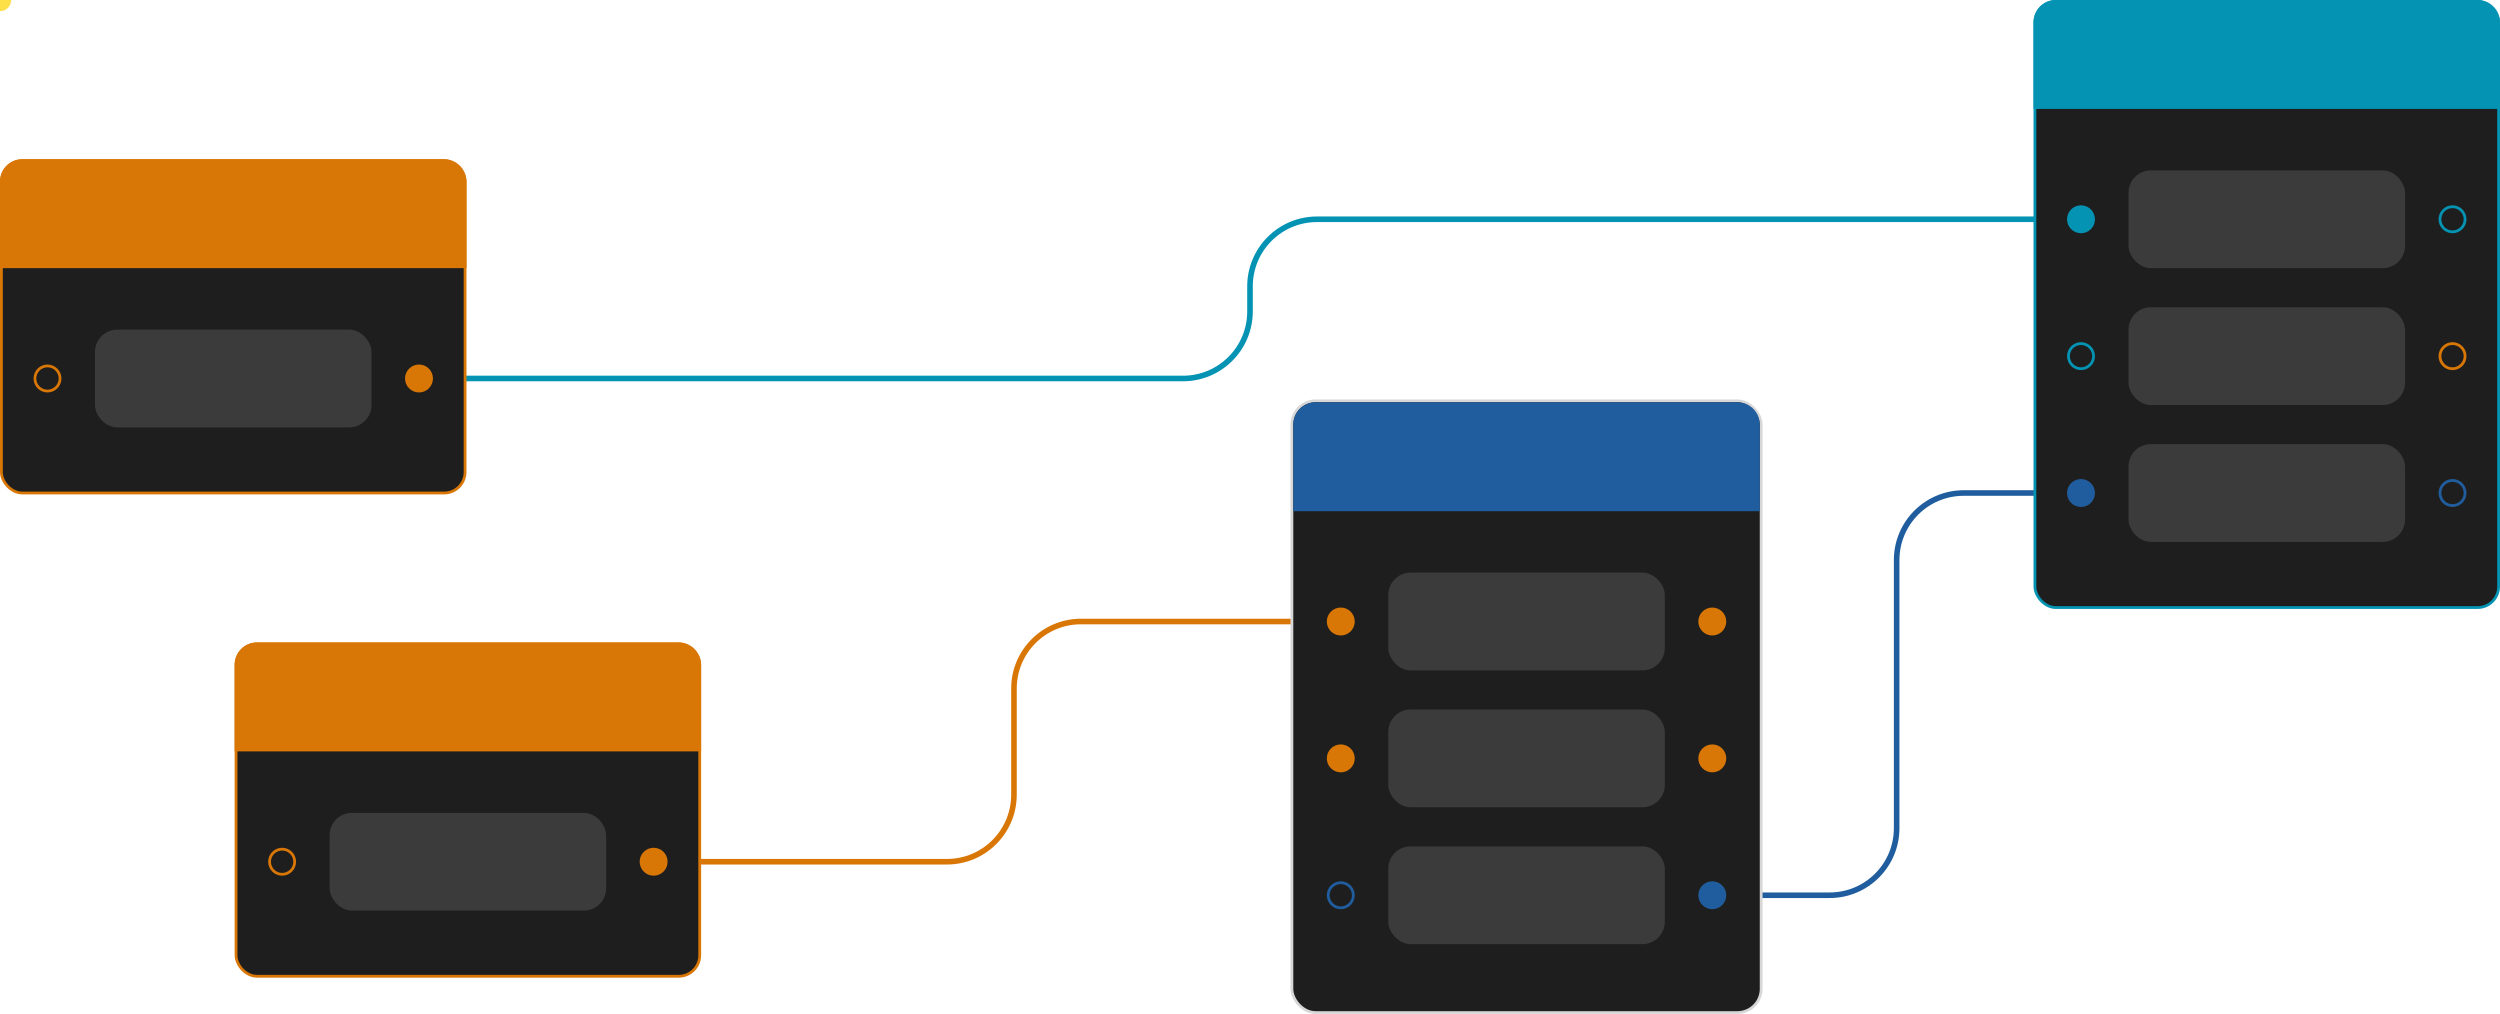 <svg width="895" height="363" viewBox="0 0 895 363" fill="none" xmlns="http://www.w3.org/2000/svg" xmlns:xlink="http://www.w3.org/1999/xlink">

  <defs>
    <style>
      .anim-dot {
        fill: #FDE047;
      }
    </style>
  </defs>

  <!-- First draw all paths in the background - EXTENDED to go behind cards -->
  <path id="path-orange" d="M251 308.5H339C352.255 308.5 363 297.755 363 284.5V246.5C363 233.245 373.745 222.5 387 222.5H490" stroke="#D97706" stroke-width="2" stroke-linecap="square" stroke-linejoin="bevel"/>
  <path id="path-blue" d="M167 135.5H423.5C436.755 135.5 447.5 124.755 447.5 111.5V102.5C447.5 89.245 458.245 78.5 471.5 78.5H745" stroke="#0493B3" stroke-width="2" stroke-linecap="square" stroke-linejoin="bevel"/>
  <path id="path-darkblue" d="M630 320.5H655C668.255 320.5 679 309.755 679 296.5V200.5C679 187.245 689.745 176.5 703 176.5H745" stroke="#205D9E" stroke-width="2" stroke-linecap="square" stroke-linejoin="bevel"/>

  <!-- Then add the animated dots (above paths, below cards) -->
  <!-- Orange animation dot with proper timing -->
  <circle class="anim-dot" r="4" visibility="hidden">
    <animateMotion
      id="motionOrange"
      dur="2s"
      begin="0s; orangeDelay.end"
      fill="freeze"
      visibility="visible">
      <mpath xlink:href="#path-orange" />
    </animateMotion>
    <animate
      id="orangeDelay"
      attributeName="visibility"
      from="visible"
      to="visible"
      dur="3s"
      begin="motionOrange.end"
      fill="freeze"/>
  </circle>

  <!-- Blue animation dot with proper timing -->
  <circle class="anim-dot" r="4" visibility="hidden ">
    <animateMotion
      id="motionBlue"
      dur="3s"
      begin="0.5s; blueDelay.end"
      fill="freeze"
      visibility="visible">
      <mpath xlink:href="#path-blue" />
    </animateMotion>
    <animate
      id="blueDelay"
      attributeName="visibility"
      from="visible"
      to="visible"
      dur="2s"
      begin="motionBlue.end"
      fill="freeze"/>
  </circle>

  <!-- Dark Blue animation dot with proper timing -->
  <circle class="anim-dot" r="4" visibility="hidden">
    <animateMotion
      id="motionDarkBlue"
      dur="2s"
      begin="1s; darkBlueDelay.end"
      fill="freeze"
      visibility="visible">
      <mpath xlink:href="#path-darkblue" />
    </animateMotion>
    <animateMotion
      id="motionDarkBlue"
      dur="2s"
      begin="1s; darkBlueDelay.end"
      fill="freeze">
      <mpath xlink:href="#path-darkblue" />
    </animateMotion>
    <animate
      id="darkBlueDelay"
      attributeName="visibility"
      from="visible"
      to="visible"
      dur="4s"
      begin="motionDarkBlue.end"
      fill="freeze"/>
  </circle>

  <!-- Then add all the cards and UI elements on top -->
  <!-- Orange node (top left) -->
  <rect x="0.5" y="57.5" width="166" height="119" rx="7.5" fill="#1E1E1E"/>
  <rect x="0.5" y="57.5" width="166" height="119" rx="7.5" stroke="#D97706"/>
  <path d="M0 65C0 60.582 3.582 57 8 57H159C163.418 57 167 60.582 167 65V96H0V65Z" fill="#D97706"/>
  <circle cx="17" cy="135.5" r="4.5" stroke="#D97706"/>
  <rect x="34" y="118" width="99" height="35" rx="8" fill="#3B3B3B"/>
  <circle cx="150" cy="135.5" r="5" fill="#D97706"/>

  <!-- Orange node (bottom left) -->
  <rect x="84.5" y="230.5" width="166" height="119" rx="7.5" fill="#1E1E1E"/>
  <rect x="84.5" y="230.5" width="166" height="119" rx="7.5" stroke="#D97706"/>
  <path d="M84 238C84 233.582 87.582 230 92 230H243C247.418 230 251 233.582 251 238V269H84V238Z" fill="#D97706"/>
  <circle cx="101" cy="308.5" r="4.5" stroke="#D97706"/>
  <rect x="118" y="291" width="99" height="35" rx="8" fill="#3B3B3B"/>
  <circle cx="234" cy="308.5" r="5" fill="#D97706"/>

  <!-- Blue node (right) -->
  <rect x="728.5" y="0.5" width="166" height="217" rx="7.5" fill="#1E1E1E"/>
  <rect x="728.5" y="0.5" width="166" height="217" rx="7.5" stroke="#0493B3"/>
  <path d="M728 8C728 3.582 731.582 0 736 0H887C891.418 0 895 3.582 895 8V39H728V8Z" fill="#0493B3"/>
  <circle id="targetBlue" cx="745" cy="78.5" r="4.5" fill="#0493B3" stroke="#0493B3">
     <animate attributeName="fill"
              values="#0493B3; #A5F3FC; #0493B3"
              dur="0.4s"
              begin="motionBlue.end" />
  </circle>
  <rect x="762" y="61" width="99" height="35" rx="8" fill="#3B3B3B"/>
  <circle cx="878" cy="78.5" r="4.5" stroke="#0493B3"/>
  <circle cx="745" cy="127.5" r="4.5" stroke="#0493B3"/>
  <rect x="762" y="110" width="99" height="35" rx="8" fill="#3B3B3B"/>
  <circle cx="878" cy="127.5" r="4.5" stroke="#D97706"/>
  <circle id="targetDarkBlue" cx="745" cy="176.5" r="4.5" fill="#205D9E" stroke="#205D9E">
     <animate attributeName="fill"
              values="#205D9E; #A3BFDB; #205D9E"
              dur="0.4s"
              begin="motionDarkBlue.end" />
  </circle>
  <rect x="762" y="159" width="99" height="35" rx="8" fill="#3B3B3B"/>
  <circle cx="878" cy="176.5" r="4.5" stroke="#205D9E"/>

  <!-- Center node -->
  <rect x="462.5" y="143.5" width="168" height="219" rx="8.5" fill="#1E1E1E"/>
  <rect x="462.5" y="143.5" width="168" height="219" rx="8.5" stroke="#D7D7D7"/>
  <path d="M463 152C463 147.582 466.582 144 471 144H622C626.418 144 630 147.582 630 152V183H463V152Z" fill="#205D9E"/>
  <circle id="targetOrange" cx="480" cy="222.5" r="4.5" fill="#D97706" stroke="#D97706">
     <animate attributeName="fill"
              values="#D97706; #FDBA74; #D97706"
              dur="0.4s"
              begin="motionOrange.end" />
  </circle>
  <rect x="497" y="205" width="99" height="35" rx="8" fill="#3B3B3B"/>
  <circle cx="613" cy="222.5" r="5" fill="#D97706"/>
  <circle cx="480" cy="271.5" r="4.5" fill="#D97706" stroke="#D97706"/>
  <rect x="497" y="254" width="99" height="35" rx="8" fill="#3B3B3B"/>
  <circle cx="613" cy="271.5" r="5" fill="#D97706"/>
  <circle cx="480" cy="320.5" r="4.5" stroke="#205D9E"/>
  <rect x="497" y="303" width="99" height="35" rx="8" fill="#3B3B3B"/>
  <circle cx="613" cy="320.5" r="5" fill="#205D9E"/>

</svg>